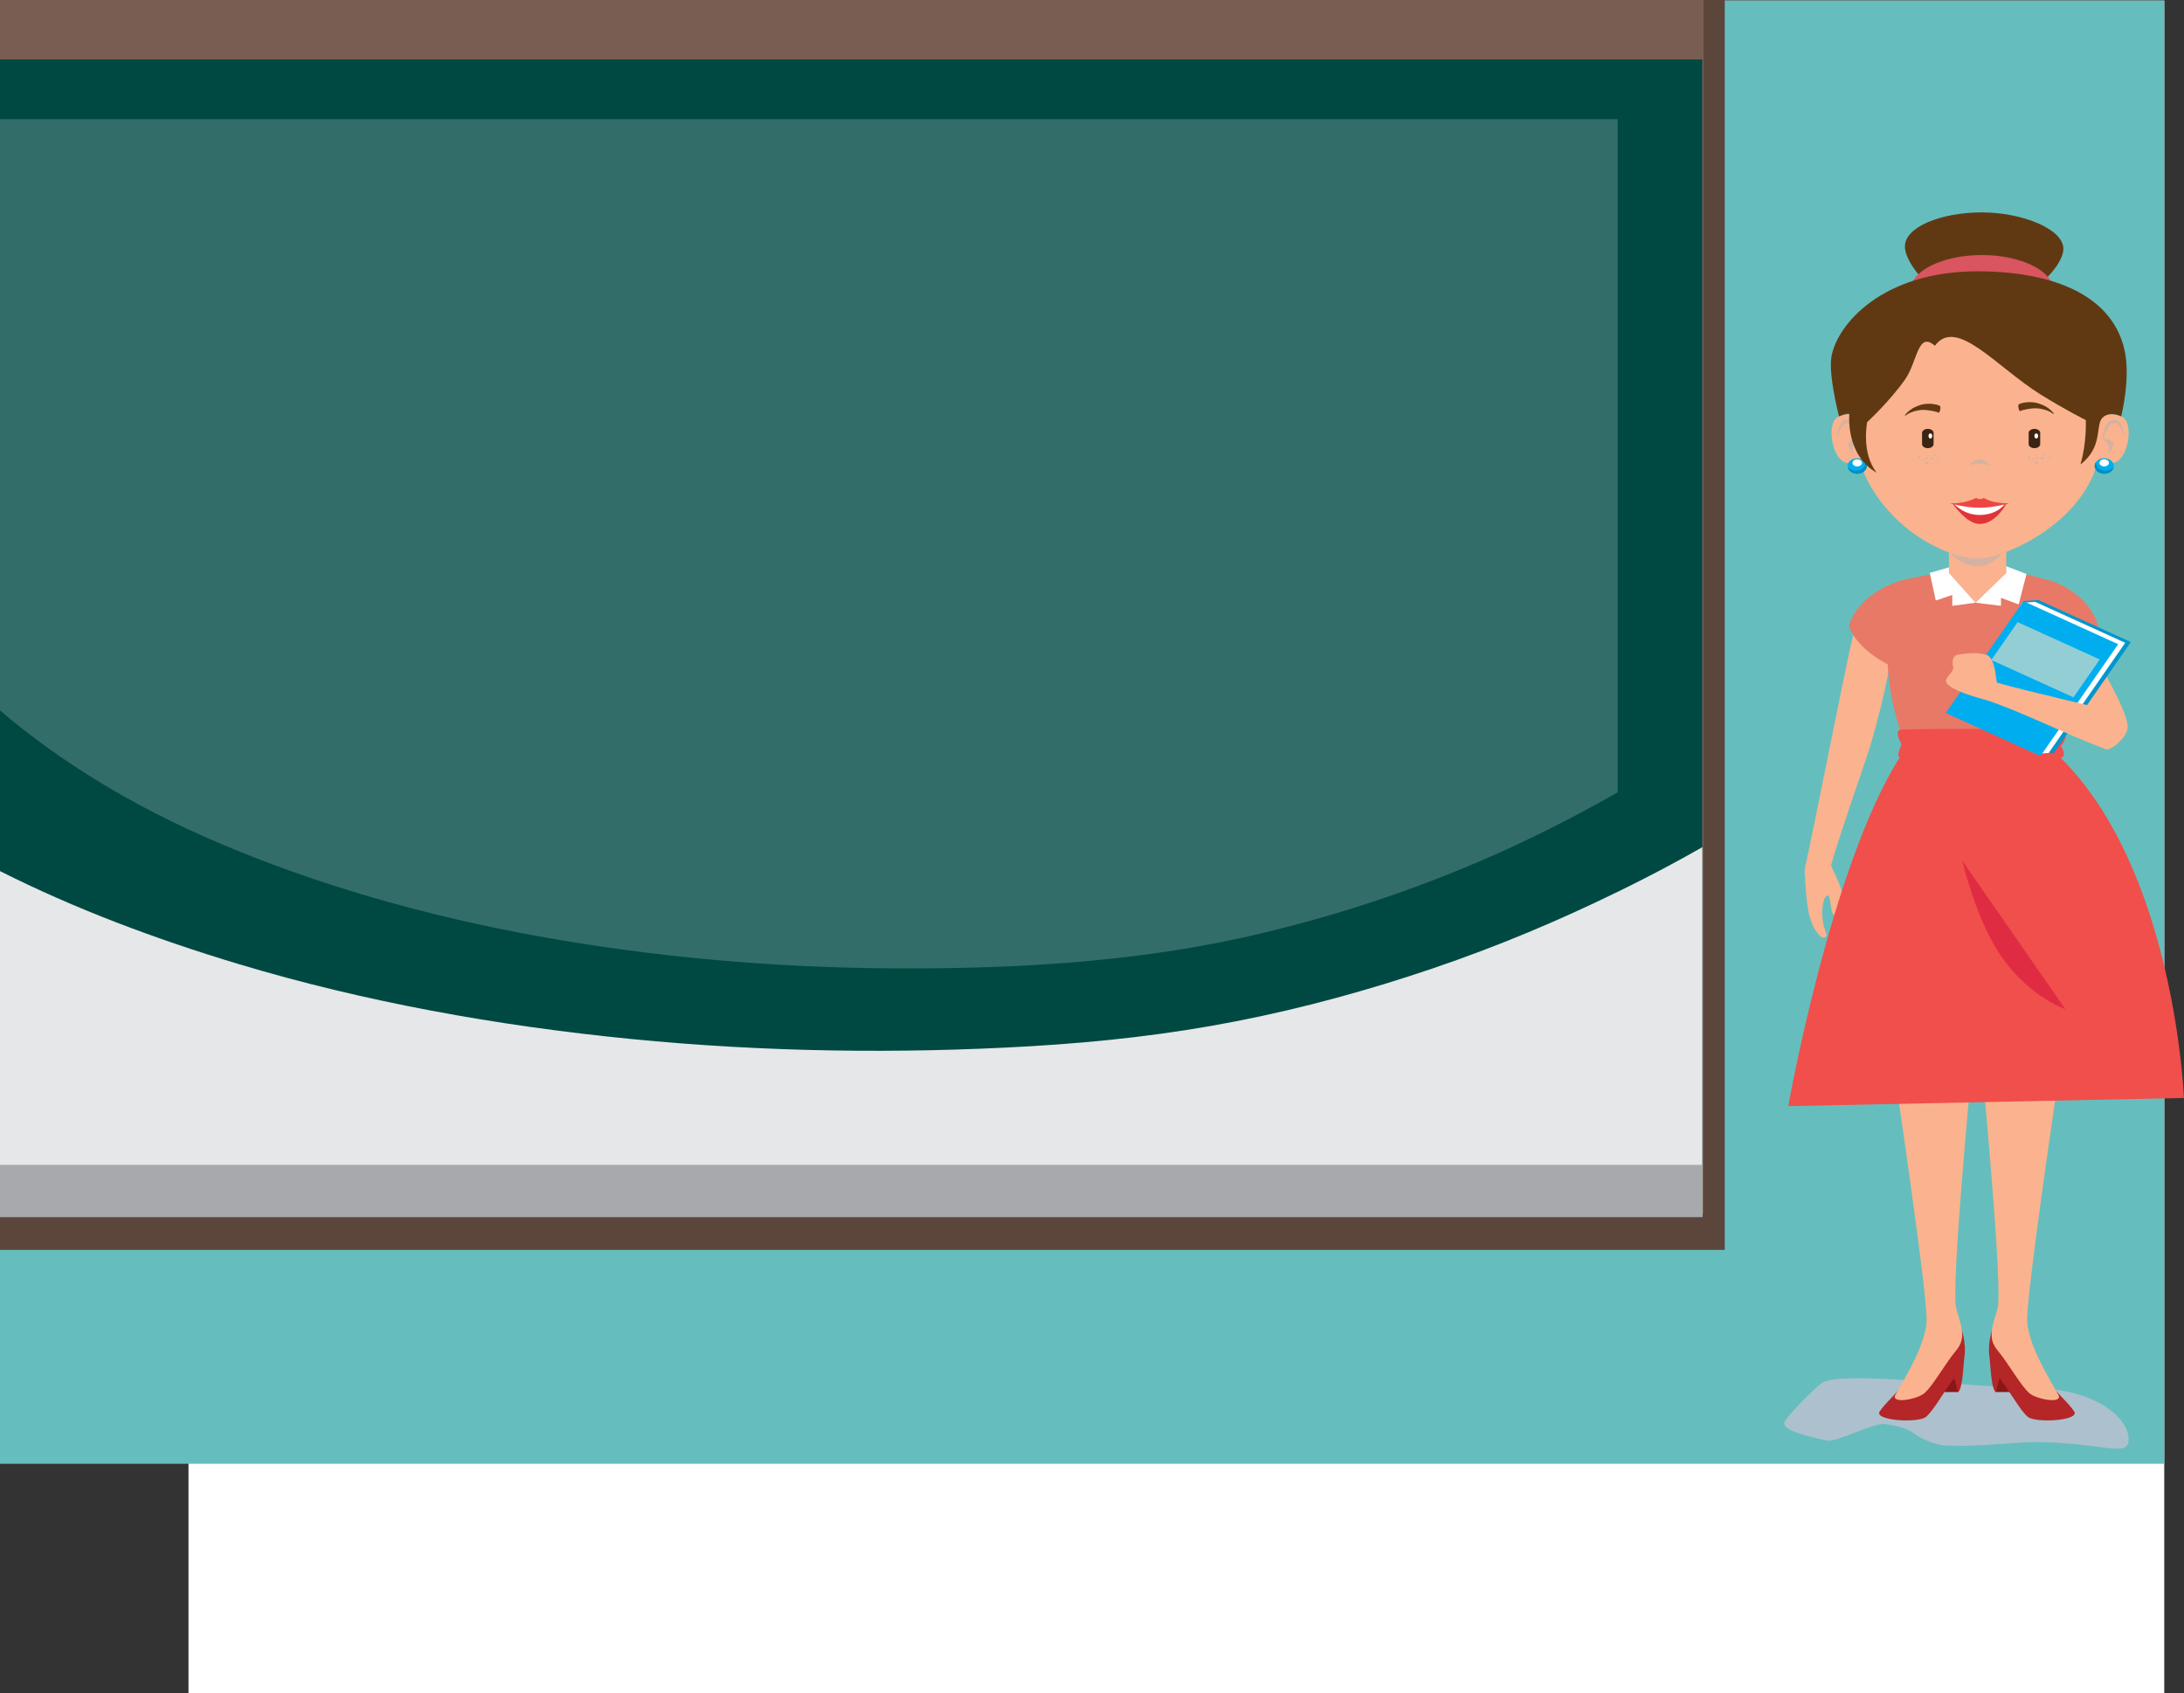 <?xml version="1.0" encoding="UTF-8" standalone="no"?>
<!-- Created with Inkscape (http://www.inkscape.org/) -->

<svg
   width="324.366mm"
   height="251.467mm"
   viewBox="0 0 324.366 251.467"
   version="1.1"
   id="svg1"
   xml:space="preserve"
   xmlns:inkscape="http://www.inkscape.org/namespaces/inkscape"
   xmlns:sodipodi="http://sodipodi.sourceforge.net/DTD/sodipodi-0.dtd"
   xmlns="http://www.w3.org/2000/svg"
   xmlns:svg="http://www.w3.org/2000/svg"><rect x="0" y="0" width="324.366" height="251.467" fill="#333333" stroke="none"/><sodipodi:namedview
     id="namedview1"
     pagecolor="#ffffff"
     bordercolor="#000000"
     borderopacity="0.25"
     inkscape:showpageshadow="2"
     inkscape:pageopacity="0.0"
     inkscape:pagecheckerboard="0"
     inkscape:deskcolor="#d1d1d1"
     inkscape:document-units="mm" /><defs
     id="defs1"><style
       id="style1">
      .cls-1 {
        fill: #d95560;
      }

      .cls-1, .cls-2, .cls-3, .cls-4, .cls-5, .cls-6, .cls-7, .cls-8, .cls-9, .cls-10, .cls-11, .cls-12, .cls-13, .cls-14, .cls-15, .cls-16, .cls-17, .cls-18, .cls-19, .cls-20, .cls-21, .cls-22, .cls-23, .cls-24, .cls-25, .cls-26, .cls-27, .cls-28, .cls-29, .cls-30, .cls-31 {
        stroke-width: 0px;
      }

      .cls-2 {
        fill: #e02c43;
      }

      .cls-3 {
        fill: #f04f4b;
      }

      .cls-4 {
        fill: #301400;
      }

      .cls-5 {
        fill: #603913;
      }

      .cls-6 {
        fill: #00aeef;
      }

      .cls-32 {
        isolation: isolate;
      }

      .cls-7 {
        fill: #008ec3;
      }

      .cls-8 {
        fill: #b42627;
      }

      .cls-9 {
        fill: #fab38e;
      }

      .cls-10 {
        fill: #c65453;
      }

      .cls-11 {
        fill: #a7a9ac;
      }

      .cls-11, .cls-18, .cls-27, .cls-28, .cls-29 {
        mix-blend-mode: multiply;
      }

      .cls-12 {
        fill: #891717;
      }

      .cls-13, .cls-22 {
        fill: #fff;
      }

      .cls-14 {
        fill: #ef4645;
      }

      .cls-15 {
        fill: #5c463c;
      }

      .cls-16 {
        fill: #004943;
      }

      .cls-17 {
        fill: #65bebd;
      }

      .cls-18 {
        fill: #d4b2a2;
      }

      .cls-19 {
        fill: #238d97;
      }

      .cls-20 {
        fill: #3c2415;
      }

      .cls-21 {
        fill: #0096ce;
      }

      .cls-22 {
        mix-blend-mode: soft-light;
        opacity: .2;
      }

      .cls-23 {
        fill: #7a5d52;
      }

      .cls-24 {
        fill: #93ced4;
      }

      .cls-25 {
        fill: #289faa;
      }

      .cls-26 {
        fill: #e23438;
      }

      .cls-27 {
        fill: #bcbec0;
      }

      .cls-28 {
        fill: #e6e7e8;
      }

      .cls-29 {
        fill: #acc1cd;
      }

      .cls-30 {
        fill: #a07ab6;
      }

      .cls-31 {
        fill: #e77966;
      }
    </style></defs><g
     inkscape:label="Layer 1"
     inkscape:groupmode="layer"
     id="layer1"
     transform="translate(113.433,-46.935)"><g
       id="Capa_1"
       data-name="Capa 1"
       style="isolation:isolate"
       transform="matrix(0.568,0,0,0.509,-33.494,47.029)"><g
         id="g8"
         transform="matrix(1.215,0,0,1.162,-91.451,0)"><rect
           class="cls-13"
           x="0"
           y="0"
           width="425.2"
           height="425.2"
           id="rect1" /><rect
           class="cls-17"
           x="-40.592"
           y="0"
           width="465.792"
           height="367.417"
           id="rect2" /><g
           id="g7"
           transform="matrix(1.111,0,0,1,-40.592,-46.389)"><rect
             class="cls-27"
             y="54.18"
             width="233.57"
             height="233.92"
             id="rect3"
             x="0" /><rect
             class="cls-15"
             y="46.23"
             width="334.124"
             height="313.866"
             id="rect4"
             x="0" /><rect
             class="cls-23"
             y="46.23"
             width="330.01"
             height="304.745"
             id="rect5"
             x="0" /><rect
             class="cls-16"
             y="61.16"
             width="329.764"
             height="290.697"
             id="rect6"
             x="0" /><path
             class="cls-22"
             d="M 0,76.141 V 224.604 c 11.844,13.101 25.884,24.102 41.851,32.988 19.421,10.81 40.689,18.653 62.674,23.794 22.112,5.17 44.908,7.77 67.72,8.005 23.115,0.22 46.484,-1.395 68.659,-7.77 22.876,-6.58 44.43,-17.052 63.676,-30.183 2.977,-2.027 5.922,-4.113 8.803,-6.257 V 76.156 H 0 Z"
             id="path6" /><path
             class="cls-28"
             d="m 313.336,270.194 c -11.382,7.241 -23.321,13.733 -35.802,19.226 -12.29,5.405 -25.041,9.973 -38.174,13.292 -12.99,3.29 -26.155,5.199 -39.559,6.228 -25.805,1.968 -51.864,1.469 -77.526,-1.807 -26.012,-3.319 -51.721,-9.356 -75.95,-18.785 C 30.199,282.076 14.391,274.38 0.016,264.965 v 86.877 H 329.78 v -92.884 c -5.317,3.966 -10.841,7.696 -16.413,11.236 z"
             id="path7" /><rect
             class="cls-11"
             y="338.741"
             width="329.764"
             height="13.101"
             id="rect7"
             x="0" /></g></g><path
         class="cls-29"
         d="m 415.854,419.744 c 0,5.74 -6.54,0.86 -25.11,0.86 -4.02,0 -20.7,2.06 -25.17,0.55 -7.4,-2.5 -4.46,-4.34 -13.53,-5.83 -2.72,-0.45 -12.6,5.36 -14.89,4.85 -6.82,-1.49 -11.38,-3.21 -11.38,-5.04 0,-1.43 8.2,-10.55 9.9,-11.8 5.1,-3.73 39.71,1.41 53.64,1.41 18.57,0 26.54,9.25 26.54,14.99 z"
         id="path9" /><g
         id="g82"
         transform="matrix(1.161,0,0,1.048,97.591,13.872)"><path
           class="cls-9"
           d="m 269.1,195.22 c 1.22,0.32 5.15,-3.8 4.8,-6.72 -0.73,-6.12 -6.42,-15.73 -8.27,-23.86 -1.85,-8.13 -6.83,-11.58 -10.48,-12.51 -3.64,-0.93 2.81,19.76 2.81,19.76 0,0 3.23,8.73 6.02,15.93 1.33,3.44 3.9,7.09 5.12,7.41 z"
           id="path10" /><path
           class="cls-5"
           d="m 259.43,55.86 c 0,5.57 -9.41,16.59 -18.36,16.59 -8.95,0 -17.33,-11.67 -17.33,-17.24 0,-5.57 8.38,-9.49 17.33,-9.49 8.95,0 18.36,4.57 18.36,10.14 z"
           id="path11" /><path
           class="cls-1"
           d="m 257.28,67.68 c 0,5.57 -7.26,10.08 -16.21,10.08 -8.95,0 -16.21,-4.51 -16.21,-10.08 0,-5.57 7.26,-10.08 16.21,-10.08 8.95,0 16.21,4.51 16.21,10.08 z"
           id="path12" /><g
           id="g14"><rect
             class="cls-12"
             x="230.42"
             y="369.83"
             width="5.37"
             height="4.34"
             id="rect12" /><path
             class="cls-8"
             d="m 228.63,361.49 c -0.2,4.22 -3.87,8.3 -6.52,12.35 -1.31,2 -2.72,3.36 -4.03,5.7 -1.45,2.62 8.71,3.33 10.42,1.54 1.76,-1.84 4.08,-7.18 6.29,-10.71 0.17,-0.28 0.82,4.06 1,3.8 1.03,-1.52 1.12,-7.86 1.34,-9.68 0.3,-2.47 0,-5.12 -0.57,-7.66 -0.18,-0.82 -7.87,3.37 -7.93,4.66 z"
             id="path13" /><path
             class="cls-9"
             d="m 235.3,350.93 c 0.97,4.41 2.45,8.06 0,11.63 -2.37,3.47 -5.27,9.94 -7.17,11.93 -1.71,1.79 -7.76,3.09 -6.51,0.37 1.96,-4.27 6.68,-13.54 7,-20.37 0.33,-6.83 -7.32,-70.08 -7.32,-70.08 h 17.46 c 0,0 -4.71,60.86 -3.46,66.52 z"
             id="path14" /></g><g
           id="g16"><rect
             class="cls-12"
             x="244.13"
             y="369.83"
             width="5.37"
             height="4.34"
             id="rect14" /><path
             class="cls-8"
             d="m 251.29,361.49 c 0.2,4.22 3.87,8.3 6.52,12.35 1.31,2 2.73,3.36 4.03,5.7 1.46,2.62 -8.71,3.33 -10.42,1.54 -1.76,-1.84 -4.08,-7.18 -6.29,-10.71 -0.18,-0.28 -0.82,4.06 -1,3.8 -1.04,-1.52 -1.12,-7.86 -1.34,-9.68 -0.31,-2.47 0,-5.12 0.57,-7.66 0.18,-0.82 7.87,3.37 7.94,4.66 z"
             id="path15" /><path
             class="cls-9"
             d="m 244.61,350.93 c -0.98,4.41 -2.45,8.06 -0.01,11.63 2.37,3.47 5.27,9.94 7.17,11.93 1.71,1.79 7.76,3.09 6.51,0.37 -1.96,-4.27 -6.67,-13.54 -7,-20.37 -0.33,-6.83 7.32,-70.08 7.32,-70.08 h -17.46 c 0,0 4.72,60.86 3.46,66.52 z"
             id="path16" /></g><path
           class="cls-31"
           d="m 267.27,160.94 c -1.85,-8.13 -8.38,-12.13 -12.03,-13.06 -3.64,-0.93 2.72,24.01 2.72,24.01 0,0 7.66,-4.44 9.31,-10.95 z"
           id="path17" /><path
           class="cls-9"
           d="m 207.11,227.5 c -0.07,0.31 2.93,6.94 2.6,9.32 -0.1,0.76 -0.36,2.27 -0.11,3.57 0.17,0.92 -1.88,2.01 -2.33,-0.1 -0.21,-0.97 -0.24,-2.69 -0.66,-4.22 -0.11,-0.4 -1.04,0.1 -1.24,1.73 -0.07,0.6 -0.82,4.12 0.6,8.46 0.53,1.63 -0.95,1.4 -1.03,1.3 -1.52,-1.79 -2.11,-3.36 -2.77,-6.29 -0.65,-2.93 -1.07,-12.26 -0.99,-12.71 2.2,-12.11 9.27,-57.08 10.92,-65.21 1.65,-8.13 4.4,1.58 7.64,0.65 3.25,-0.93 -2.75,26.66 -4.46,32.85 -1.71,6.18 -6.37,22.79 -8.18,30.66 z"
           id="path18" /><path
           class="cls-31"
           d="m 257.22,148.63 c -5.41,-2.23 -14.51,-4.39 -14.51,-4.39 0,0 -15.22,2.44 -18.69,3.66 -3.47,1.22 -4.63,11.08 -4.17,23.3 0.48,12.95 3.27,18.1 3.43,23.2 0.11,3.57 -5.64,11.98 -8.47,27.42 7.81,3.79 46.27,2.48 50.54,-0.18 -1.29,-7.64 -7.44,-25.17 -7.44,-25.17 0,0 3.3,-18.34 2.89,-24.4 -0.41,-6.06 -1.19,-22.46 -3.56,-23.44 z"
           id="path19" /><polygon
           class="cls-9"
           points="233.66,136.27 233.66,146.11 239.65,154.4 246.56,146.11 246.56,136.27 "
           id="polygon19" /><path
           class="cls-18"
           d="m 240.11,144.24 c 3.8,0 6.45,-4.94 6.45,-4.94 v -3.03 h -12.9 v 3.99 c 0,0 2.65,3.98 6.45,3.98 z"
           id="path20" /><path
           class="cls-9"
           d="m 267.08,115.64 c -3.93,16.9 -20.72,26.43 -27.03,26.44 -6.6,0 -20.91,-8.13 -26.33,-26.19 -2.68,-8.93 0.7,-13.15 0.7,-23.63 0,-14.34 11.29,-24.06 25.4,-24.06 14.88,0 27.23,8.73 27.26,24.06 0.02,9.58 0.99,19.12 0,23.38 z"
           id="path21" /><path
           class="cls-9"
           d="m 266.11,104.13 c 0,0 1.79,-3.74 6.34,-1.62 2.99,1.39 1.7,11.62 -1.46,12.86 -3.45,1.35 -4.88,-0.34 -4.88,-0.34"
           id="path22" /><path
           class="cls-9"
           d="m 215.24,104.13 c 0,0 -1.79,-3.74 -6.34,-1.62 -2.99,1.39 -1.7,11.62 1.46,12.86 3.45,1.35 4.88,-0.34 4.88,-0.34"
           id="path23" /><path
           class="cls-5"
           d="m 223.76,102.15 c 0,0 0.1,-0.14 0.27,-0.39 0.15,-0.25 0.46,-0.6 0.83,-0.96 0.75,-0.74 1.94,-1.42 3.22,-1.7 1.73,-0.31 3.28,0.24 3.55,0.51 0.27,0.27 -0.02,2.05 -0.32,1.87 -0.78,-0.45 -2.66,-0.76 -3.2,-0.76 -1.08,-0.06 -2.18,0.3 -2.97,0.68 -0.4,0.21 -0.7,0.4 -0.92,0.6 -0.22,0.19 -0.34,0.29 -0.34,0.29 -0.04,0.03 -0.09,0.02 -0.12,-0.02 -0.02,-0.04 -0.02,-0.09 0,-0.12 z"
           id="path24" /><path
           class="cls-5"
           d="m 257.26,101.7 c 0,0 -0.1,-0.14 -0.27,-0.39 -0.15,-0.25 -0.46,-0.61 -0.83,-0.96 -0.75,-0.74 -1.94,-1.42 -3.22,-1.7 -1.73,-0.32 -3.28,0.24 -3.55,0.51 -0.27,0.27 0.02,2.05 0.32,1.87 0.78,-0.45 2.66,-0.76 3.2,-0.76 1.08,-0.06 2.18,0.3 2.98,0.68 0.39,0.21 0.7,0.39 0.92,0.6 0.22,0.19 0.34,0.29 0.34,0.29 0.04,0.03 0.09,0.03 0.12,-0.02 0.02,-0.04 0.02,-0.09 0,-0.12 z"
           id="path25" /><g
           id="g27"><path
             class="cls-20"
             d="m 254.21,110.24 c 0,0.62 -0.58,1.13 -1.3,1.13 v 0 c -0.72,0 -1.3,-0.51 -1.3,-1.13 v -3.11 c 0,-0.62 0.58,-1.13 1.3,-1.13 v 0 c 0.72,0 1.3,0.51 1.3,1.13 z"
             id="path26" /><path
             class="cls-13"
             d="m 253.75,107.97 c 0,0.4 -0.19,0.72 -0.42,0.72 -0.23,0 -0.42,-0.32 -0.42,-0.72 0,-0.4 0.19,-0.72 0.42,-0.72 0.23,0 0.42,0.32 0.42,0.72 z"
             id="path27" /></g><g
           id="g29"><path
             class="cls-20"
             d="m 230.2,110.24 c 0,0.62 -0.58,1.13 -1.3,1.13 v 0 c -0.72,0 -1.3,-0.51 -1.3,-1.13 v -3.11 c 0,-0.62 0.58,-1.13 1.3,-1.13 v 0 c 0.72,0 1.3,0.51 1.3,1.13 z"
             id="path28" /><path
             class="cls-13"
             d="m 229.89,107.97 c 0,0.4 -0.19,0.72 -0.42,0.72 -0.23,0 -0.42,-0.32 -0.42,-0.72 0,-0.4 0.19,-0.72 0.42,-0.72 0.23,0 0.42,0.32 0.42,0.72 z"
             id="path29" /></g><path
           class="cls-18"
           d="m 242.82,116.15 c 0,0 -1.33,-0.45 -2.59,-0.45 -1.26,0 -1.96,0.45 -1.96,0.45 0,0 1.02,-1.67 2.28,-1.67 1.26,0 2.28,1.67 2.28,1.67 z"
           id="path30" /><g
           id="g33"><path
             class="cls-26"
             d="m 246.65,126.73 c 0,0 -2.38,5.75 -6.1,5.75 -2.99,0 -6.1,-5.75 -6.1,-5.75 0,0 4.26,0.83 6.03,0.83 1.77,0 6.17,-0.83 6.17,-0.83 z"
             id="path31" /><path
             class="cls-13"
             d="m 246.38,126.73 c 0,0 -1.67,3.24 -5.84,3.24 -3.72,0 -5.84,-3.24 -5.84,-3.24 0,0 4.08,0.83 5.77,0.83 1.69,0 5.91,-0.83 5.91,-0.83 z"
             id="path32" /><path
             class="cls-14"
             d="m 244.15,126.42 c -0.89,-0.22 -2.25,-0.79 -2.62,-1.25 -0.24,0.49 -1.55,0.45 -1.73,0 -0.31,0.33 -1.87,1 -3.01,1.28 -1.43,0.36 -2.94,0.28 -2.94,0.28 0,0 3.47,1.23 6.69,1.23 3.22,0 6.69,-1.23 6.69,-1.23 0,0 -1.81,0 -3.09,-0.32 z"
             id="path33" /></g><g
           id="g49"><path
             class="cls-18"
             d="m 250.58,114.16 c -0.24,0 -0.24,0.27 0,0.27 0.24,0 0.24,-0.27 0,-0.27 z"
             id="path34" /><path
             class="cls-18"
             d="m 255.75,114.84 c -0.24,0 -0.24,0.27 0,0.27 0.24,0 0.24,-0.27 0,-0.27 z"
             id="path35" /><path
             class="cls-18"
             d="m 251.9,114.84 c -0.24,0 -0.24,0.27 0,0.27 0.24,0 0.24,-0.27 0,-0.27 z"
             id="path36" /><path
             class="cls-18"
             d="m 251.73,113.56 c -0.47,0 -0.47,0.54 0,0.54 0.47,0 0.47,-0.54 0,-0.54 z"
             id="path37" /><path
             class="cls-18"
             d="m 251.21,114.54 c -0.12,0 -0.12,0.14 0,0.14 0.12,0 0.12,-0.14 0,-0.14 z"
             id="path38" /><path
             class="cls-18"
             d="m 255.57,114.03 c -0.12,0 -0.12,0.14 0,0.14 0.12,0 0.12,-0.14 0,-0.14 z"
             id="path39" /><path
             class="cls-18"
             d="m 254.2,113.26 c -0.12,0 -0.12,0.14 0,0.14 0.12,0 0.12,-0.14 0,-0.14 z"
             id="path40" /><path
             class="cls-18"
             d="m 255.06,115.32 c -0.12,0 -0.12,0.14 0,0.14 0.12,0 0.12,-0.14 0,-0.14 z"
             id="path41" /><path
             class="cls-18"
             d="m 254.11,114.77 c -0.12,0 -0.12,0.14 0,0.14 0.12,0 0.12,-0.14 0,-0.14 z"
             id="path42" /><path
             class="cls-18"
             d="m 252.55,114.36 c -0.31,0 -0.31,0.36 0,0.36 0.31,0 0.31,-0.36 0,-0.36 z"
             id="path43" /><path
             class="cls-18"
             d="m 253.41,113.83 c -0.4,0 -0.4,0.47 0,0.47 0.4,0 0.41,-0.47 0,-0.47 z"
             id="path44" /><path
             class="cls-18"
             d="m 253.22,113.18 c -0.25,0 -0.25,0.29 0,0.29 0.25,0 0.25,-0.29 0,-0.29 z"
             id="path45" /><path
             class="cls-18"
             d="m 255.29,112.96 h -0.03 c -0.38,0 -0.38,0.44 0,0.44 h 0.03 c 0.38,0 0.38,-0.44 0,-0.44 z"
             id="path46" /><path
             class="cls-18"
             d="m 256.28,113.9 c -0.34,0 -0.34,0.39 0,0.39 0.34,0 0.34,-0.39 0,-0.39 z"
             id="path47" /><path
             class="cls-18"
             d="m 254.72,113.91 c 0,0 -0.03,0 -0.04,0 -0.25,-0.03 -0.44,0.11 -0.4,0.29 0,0.01 0,0.02 0,0.03 0.04,0.2 0.41,0.24 0.58,0.12 0.17,-0.13 0.11,-0.4 -0.15,-0.43 z"
             id="path48" /><path
             class="cls-18"
             d="m 253.36,115.07 c -0.56,0 -0.56,0.65 0,0.65 0.56,0 0.56,-0.65 0,-0.65 z"
             id="path49" /></g><g
           id="g65"><path
             class="cls-18"
             d="m 225.79,114.25 c -0.24,0 -0.24,0.27 0,0.27 0.24,0 0.24,-0.27 0,-0.27 z"
             id="path50" /><path
             class="cls-18"
             d="m 230.96,114.93 c -0.24,0 -0.24,0.27 0,0.27 0.24,0 0.24,-0.27 0,-0.27 z"
             id="path51" /><path
             class="cls-18"
             d="m 227.11,114.93 c -0.24,0 -0.24,0.27 0,0.27 0.24,0 0.24,-0.27 0,-0.27 z"
             id="path52" /><path
             class="cls-18"
             d="m 226.94,113.65 c -0.47,0 -0.47,0.54 0,0.54 0.47,0 0.47,-0.54 0,-0.54 z"
             id="path53" /><path
             class="cls-18"
             d="m 226.42,114.63 c -0.12,0 -0.12,0.14 0,0.14 0.12,0 0.12,-0.14 0,-0.14 z"
             id="path54" /><path
             class="cls-18"
             d="m 230.78,114.12 c -0.12,0 -0.12,0.14 0,0.14 0.12,0 0.12,-0.14 0,-0.14 z"
             id="path55" /><path
             class="cls-18"
             d="m 229.41,113.34 c -0.12,0 -0.12,0.14 0,0.14 0.12,0 0.12,-0.14 0,-0.14 z"
             id="path56" /><path
             class="cls-18"
             d="m 230.27,115.41 c -0.12,0 -0.12,0.14 0,0.14 0.12,0 0.12,-0.14 0,-0.14 z"
             id="path57" /><path
             class="cls-18"
             d="m 229.32,114.86 c -0.12,0 -0.12,0.14 0,0.14 0.12,0 0.12,-0.14 0,-0.14 z"
             id="path58" /><path
             class="cls-18"
             d="m 227.76,114.45 c -0.31,0 -0.31,0.36 0,0.36 0.31,0 0.32,-0.36 0,-0.36 z"
             id="path59" /><path
             class="cls-18"
             d="m 228.62,113.92 c -0.41,0 -0.41,0.47 0,0.47 0.41,0 0.4,-0.47 0,-0.47 z"
             id="path60" /><path
             class="cls-18"
             d="m 228.43,113.27 c -0.25,0 -0.25,0.29 0,0.29 0.25,0 0.25,-0.29 0,-0.29 z"
             id="path61" /><path
             class="cls-18"
             d="m 230.49,113.05 h -0.03 c -0.38,0 -0.38,0.44 0,0.44 h 0.03 c 0.38,0 0.38,-0.44 0,-0.44 z"
             id="path62" /><path
             class="cls-18"
             d="m 231.48,113.99 c -0.34,0 -0.34,0.39 0,0.39 0.34,0 0.34,-0.39 0,-0.39 z"
             id="path63" /><path
             class="cls-18"
             d="m 229.93,114 c 0,0 -0.02,0 -0.04,0 -0.26,-0.03 -0.44,0.11 -0.4,0.3 0,0 0,0.02 0,0.03 0.04,0.2 0.41,0.24 0.58,0.11 0.17,-0.13 0.11,-0.4 -0.15,-0.43 z"
             id="path64" /><path
             class="cls-18"
             d="m 228.57,115.16 c -0.56,0 -0.56,0.65 0,0.65 0.56,0 0.56,-0.65 0,-0.65 z"
             id="path65" /></g><g
           id="g68"><path
             class="cls-6"
             d="m 270.79,116.33 c 0,1.19 -0.97,2.16 -2.16,2.16 -1.19,0 -2.16,-0.97 -2.16,-2.16 0,-1.19 0.97,-2.16 2.16,-2.16 1.19,0 2.16,0.97 2.16,2.16 z"
             id="path66" /><path
             class="cls-7"
             d="m 268.96,117.63 c -1.19,0 -2.16,-0.97 -2.16,-2.16 0,-0.11 0.02,-0.21 0.03,-0.32 -0.22,0.34 -0.36,0.75 -0.36,1.19 0,1.19 0.97,2.16 2.16,2.16 1.09,0 1.98,-0.8 2.13,-1.85 -0.39,0.59 -1.05,0.98 -1.8,0.98 z"
             id="path67" /><path
             class="cls-13"
             d="m 269.7,115.46 c 0,0.55 -0.48,0.99 -1.07,0.99 -0.59,0 -1.07,-0.44 -1.07,-0.99 0,-0.55 0.48,-0.99 1.07,-0.99 0.59,0 1.07,0.44 1.07,0.99 z"
             id="path68" /></g><path
           class="cls-18"
           d="m 269.41,113.28 c 0,0 0.48,-1.42 0.14,-2.61 -0.31,-1.08 -1.45,-1.92 -1.38,-2.37 0.18,-1.21 0.53,-2.82 1.15,-3.87 0.61,-1.02 2.29,-1.02 2.48,-0.77 0.53,0.73 1.32,2.13 1.3,4.92 -0.32,-1.76 -0.73,-3.15 -1.75,-4.15 -0.16,-0.15 -1.06,0.04 -1.65,1.02 -0.48,0.82 -0.92,1.94 -1.22,2.86 -0.15,0.44 1.89,0.54 2.15,1.63 0.28,1.18 -1.21,3.33 -1.21,3.33 z"
           id="path69" /><g
           id="g72"><path
             class="cls-6"
             d="m 210.84,116.33 c 0,1.19 0.97,2.16 2.16,2.16 1.19,0 2.16,-0.97 2.16,-2.16 0,-1.19 -0.97,-2.16 -2.16,-2.16 -1.19,0 -2.16,0.97 -2.16,2.16 z"
             id="path70" /><path
             class="cls-7"
             d="m 212.67,117.63 c 1.19,0 2.16,-0.97 2.16,-2.16 0,-0.11 -0.02,-0.21 -0.03,-0.32 0.22,0.34 0.36,0.75 0.36,1.19 0,1.19 -0.97,2.16 -2.16,2.16 -1.09,0 -1.98,-0.8 -2.13,-1.85 0.39,0.59 1.05,0.98 1.81,0.98 z"
             id="path71" /><path
             class="cls-13"
             d="m 211.93,115.46 c 0,0.55 0.48,0.99 1.07,0.99 0.59,0 1.07,-0.44 1.07,-0.99 0,-0.55 -0.48,-0.99 -1.07,-0.99 -0.59,0 -1.07,0.44 -1.07,0.99 z"
             id="path72" /></g><path
           class="cls-18"
           d="m 212.22,113.28 c 0,0 -0.48,-1.42 -0.13,-2.61 0.31,-1.08 1.46,-1.92 1.39,-2.37 -0.18,-1.21 -0.53,-2.82 -1.16,-3.87 -0.61,-1.02 -2.29,-1.02 -2.48,-0.77 -0.53,0.73 -1.33,2.13 -1.3,4.92 0.33,-1.76 0.73,-3.15 1.75,-4.15 0.16,-0.15 1.06,0.04 1.65,1.02 0.49,0.82 0.92,1.94 1.23,2.86 0.15,0.44 -1.89,0.54 -2.15,1.63 -0.28,1.18 1.21,3.33 1.21,3.33 z"
           id="path73" /><path
           class="cls-5"
           d="m 268.26,102.86 c 1.71,-1.95 4.19,-0.35 4.19,-0.35 0,0 2.21,-10.67 0.73,-18.59 -3.06,-16.37 -17.91,-21.8 -33.07,-21.8 -21.38,0 -31.58,14.7 -32.9,23.67 -0.76,5.16 1.69,16.72 1.69,16.72 0,0 1.8,-0.98 2.33,-0.64 0,0 -0.97,11.32 6.18,16.36 -3.58,-5.53 -2.17,-14.1 -2.17,-14.1 0,0 5.07,-5.81 8.51,-11.84 2.85,-4.99 2.85,-13.66 6.74,-9.43 4.83,-8.15 13.83,5.85 23.73,13.5 5.88,4.53 10.26,7.18 10.26,7.18 0,0 0.25,6.34 -1.21,12.36 5.2,-4.88 3.29,-11.08 4.99,-13.03 z"
           id="path74" /><polygon
           class="cls-13"
           points="251.12,146.41 249.37,154.87 245.38,153.04 245.38,155.27 239.65,154.4 246.56,146.11 246.56,144.24 "
           id="polygon74" /><polygon
           class="cls-13"
           points="229.34,146.09 230.69,153.79 234.41,152.23 234.41,155.27 239.65,154.4 233.66,146.11 233.66,144.56 "
           id="polygon75" /><path
           class="cls-31"
           d="m 211.13,160.94 c 1.85,-8.13 9.24,-12.11 12.88,-13.04 3.64,-0.93 -3.58,23.99 -3.58,23.99 0,0 -7.15,-3.89 -9.31,-10.95 z"
           id="path75" /><path
           class="cls-10"
           d="m 234.54,179.06 c 0,0 4.12,-3.28 6.34,-3.2 2.22,0.09 6.72,3.2 6.72,3.2 0,0 -2.59,-1.3 -6.78,-1.3 -4.19,0 -6.29,1.3 -6.29,1.3 z"
           id="path76" /><path
           class="cls-3"
           d="m 286.58,292.29 -89.11,2.28 c 0,0 9.63,-67.07 25.13,-97.12 7.5,-2.83 27.66,-3.15 36.23,0.15 25.8,31.6 27.75,94.69 27.75,94.69 z"
           id="path77" /><path
           class="cls-2"
           d="m 236.66,226.23 c 0,0 2.61,14.01 7.46,24.08 6.46,13.4 15.76,17.27 15.76,17.27 l -23.23,-41.35 z"
           id="path78" /><path
           class="cls-3"
           d="m 258.83,197.6 c -1.2,0.36 -35.28,0.13 -36.23,-0.15 -0.95,-0.28 0.4,-3.58 0.4,-3.58 0,0 -1.67,-3.64 -0.4,-4.07 1.27,-0.43 35.7,-0.22 36.83,0 1.13,0.22 0.43,3.42 -0.6,4.58 0.64,0.8 1.19,2.87 0,3.23 z"
           id="path79" /><g
           id="g81"><polygon
             class="cls-21"
             points="274.63,165.35 257.13,196.49 235.79,184.5 250.42,153.94 253.81,153.65 "
             id="polygon79" /><polygon
             class="cls-13"
             points="235.85,184.85 250.17,154.4 253.08,154.16 273.36,165.56 256.12,196.24 253.2,196.47 "
             id="polygon80" /><rect
             class="cls-6"
             x="234.49"
             y="163.26"
             width="35.72"
             height="24.48"
             transform="rotate(-60.67,252.373,175.509)"
             id="rect80" /><rect
             class="cls-24"
             x="249.38"
             y="159.68"
             width="12.09"
             height="21.22"
             transform="rotate(-60.68,255.406,170.292)"
             id="rect81" /></g><path
           class="cls-9"
           d="m 269.1,195.22 c 2.83,-1.56 4,-6.88 1.69,-10.29 -3.94,-1.66 -18.66,-5.57 -26.27,-8.25 -0.31,-0.11 -0.23,-6.97 -2.49,-7.8 -2.07,-0.76 -4.3,-0.38 -6.24,-0.05 -1.69,0.28 -1.29,2.93 -1.25,3.05 0.7,2.24 -3.01,3.46 -0.88,5.58 2.12,2.12 7.95,3.86 8.37,4.03 8.28,3.36 17.62,9.41 27.07,13.73 z"
           id="path81" /></g></g></g></svg>
